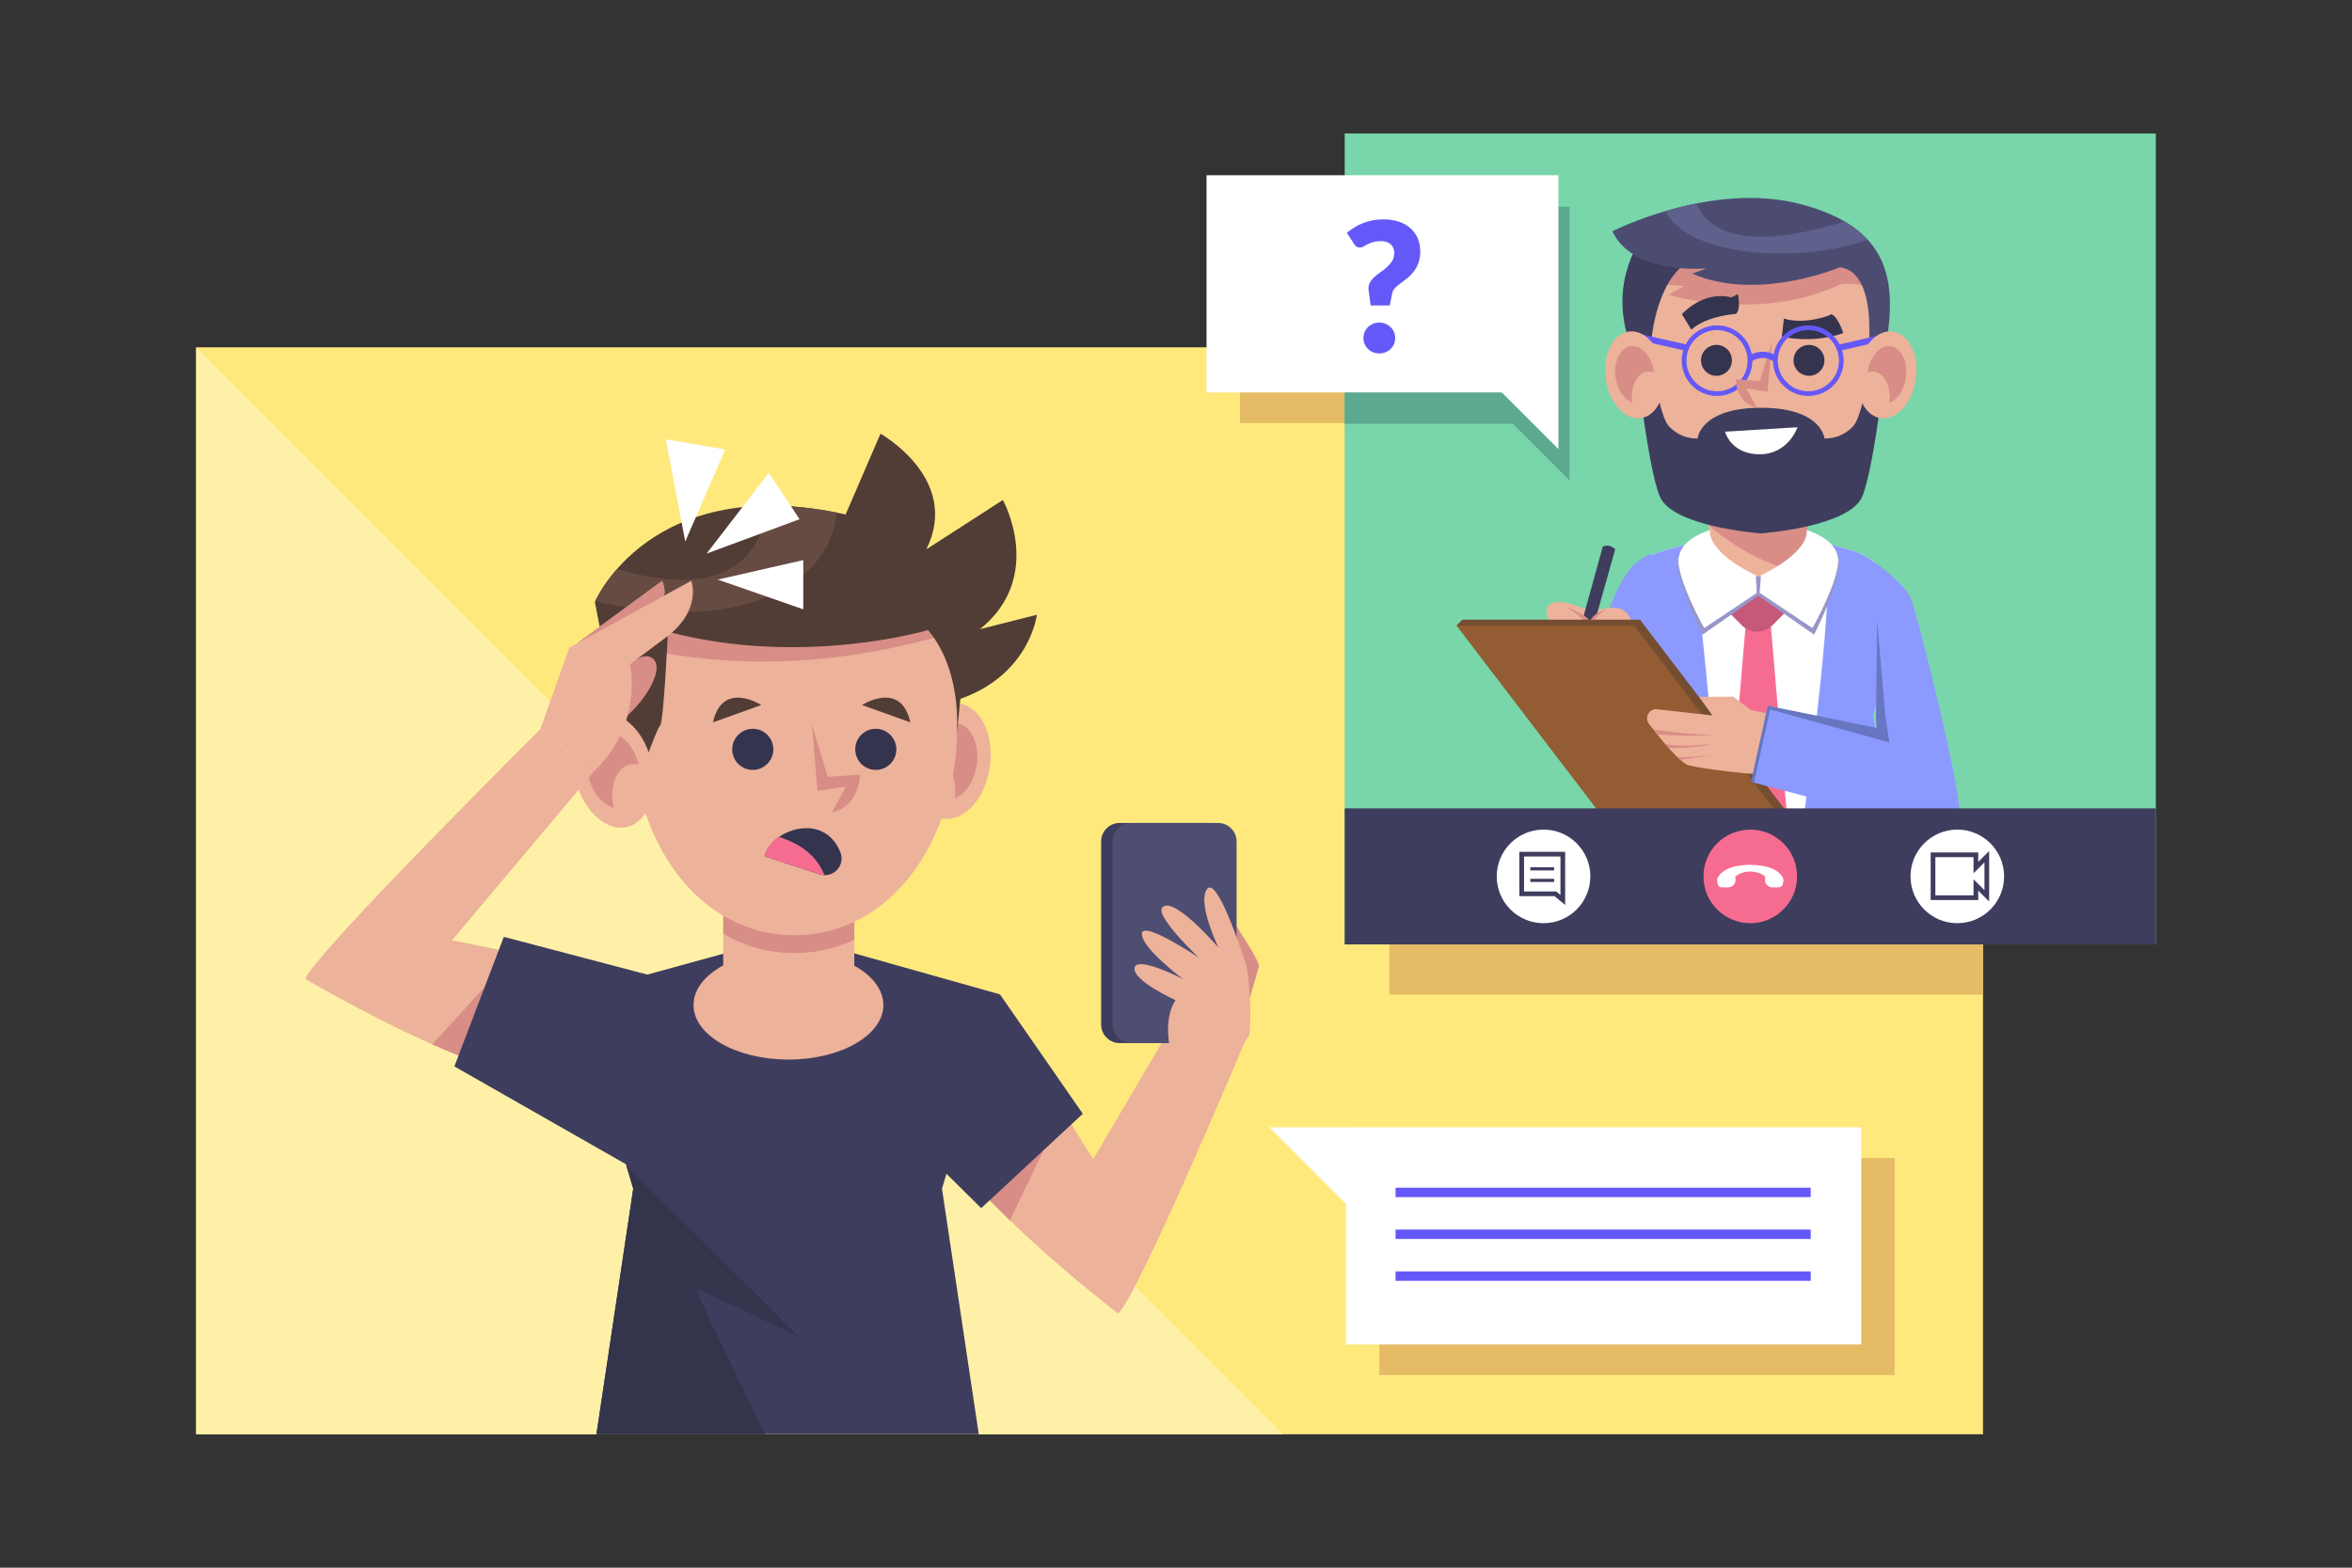 <?xml version="1.0" encoding="utf-8"?>
<!-- Generator: Adobe Illustrator 16.0.0, SVG Export Plug-In . SVG Version: 6.00 Build 0)  -->
<!DOCTYPE svg PUBLIC "-//W3C//DTD SVG 1.1//EN" "http://www.w3.org/Graphics/SVG/1.1/DTD/svg11.dtd">
<svg version="1.1" xmlns="http://www.w3.org/2000/svg" xmlns:xlink="http://www.w3.org/1999/xlink" x="0px" y="0px" width="750px"
	 height="500px" viewBox="0 0 750 500" enable-background="new 0 0 750 500" xml:space="preserve">
<rect x="0" y="0" width="750" height="500" fill="#333333" stroke="none"/>
<g id="BACKGROUND">
</g>
<g id="OBJECTS">
	<g>
		<rect x="62.556" y="110.775" fill="#FFE97D" width="569.778" height="346.667"/>
		<polygon fill="#FFF0A8" points="62.556,110.775 62.556,457.442 409.223,457.442 		"/>
		<rect x="443.014" y="110.775" fill="#E5BB65" width="189.32" height="206.436"/>
		<polygon fill="#E5BB65" points="395.402,110.775 395.402,134.938 492.201,134.938 510.279,134.938 510.279,110.775 		"/>
		<polygon fill="#E5BB65" points="457.903,369.331 439.825,369.331 415.444,369.331 439.825,393.712 439.825,438.584 
			604.195,438.584 604.195,369.331 		"/>
		<g>
			<rect x="428.791" y="42.558" fill="#78D6AA" width="258.653" height="258.653"/>
			<g>
				<g>
					<path fill="#FFFFFF" d="M597.406,228.035l7.585-25.514c3.453-11.615-3.267-23.809-14.931-27.093l-28.892-8.133v-0.076
						l-0.157,0.038l-0.157-0.038v0.076l-29.977,8.231c-11.737,3.223-18.534,15.463-15.065,27.13l7.544,25.378l-8.822,56.873h91.695
						L597.406,228.035z"/>
				</g>
				<path fill="#8C9AFF" d="M546.5,284.908c0.025-10.469,0.118-29.733,0.446-34.493c0.396-5.754-5.582-62.518-7.16-77.334
					l-8.908,2.446c-11.737,3.223-18.534,15.463-15.065,27.13l7.544,25.378l-8.822,56.873H546.5z"/>
				<path fill="#8C9AFF" d="M606.229,284.908l-8.823-56.873l7.585-25.514c3.453-11.615-3.267-23.809-14.932-27.093l-7.685-2.163
					c3.015,18.49-7.402,89.732-10.746,111.643H606.229z"/>
				<g>
					<g>
						<path fill="#EDB29A" d="M563.429,189.593h-5.532c-7.152,0-12.95-5.798-12.95-12.95v-28.88h31.432v28.88
							C576.378,183.795,570.581,189.593,563.429,189.593z"/>
					</g>
					<path fill="#D88D87" d="M544.946,167.626c10.609,8.945,20.589,13.109,28.876,14.827c1.611-2.467,2.556-5.41,2.556-8.576
						v-26.114h-31.432V167.626z"/>
					<g>
						<path fill="#EDB29A" d="M601.059,111.256c0,27.643-16.066,50.052-39.024,50.052c-22.957,0-39.023-22.409-39.023-50.052
							s16.066-39.872,39.023-39.872C584.992,71.384,601.059,83.613,601.059,111.256z"/>
						<path fill="#D88D87" d="M562.034,71.384c-15.872,0-28.445,5.85-34.698,18.593c5.618,1.228,9.812,1.257,9.812,1.257
							l-5.063,2.785c0,0,29.239,8.86,54.935-3.418c0,0,4.48-0.825,10.676,1.527C591.839,77.894,578.772,71.384,562.034,71.384z"/>
						<path fill="#34344F" d="M587.774,106.255c0,0-1.681-5.489-3.925-6.059c0.646,0.16-8.133,3.525-15.019,1.419l-0.634,5.754
							c2.322,0.488,5.335,0.893,8.846,0.789C581.499,108.025,585.172,107.119,587.774,106.255z"/>
						<path fill="#34344F" d="M554.142,93.824c0,0,1.182,4.831-0.614,6.292c0,0-9.247,0.537-14.22,5.037l-2.998-4.952
							c0,0,6.684-7.617,15.776-5.349L554.142,93.824z"/>
						<path fill="#3E3D5E" d="M597.651,102.626c0,0-2.194,27.593-6.582,33.163c0,0-3.376,4.219-9.282,4.05
							c0,0-0.844-9.773-20.21-9.788v0c-0.008,0-0.015,0-0.021,0c-0.008,0-0.014,0-0.021,0v0c-19.366,0.015-20.21,9.788-20.21,9.788
							c-5.906,0.169-9.282-4.05-9.282-4.05c-4.388-5.569-6.582-33.163-6.582-33.163l-4.726,3.882c0,0,4.389,42.361,8.607,51.98
							c4.15,9.462,31.304,11.575,32.192,11.642v0.003c0,0,0.018-0.001,0.021-0.001c0.004,0,0.021,0.001,0.021,0.001v-0.003
							c0.889-0.067,28.042-2.18,32.192-11.642c4.219-9.62,8.606-51.98,8.606-51.98L597.651,102.626z"/>
						<path fill="#3E3D5E" d="M526.642,108.027c0,0,1.688-18.902,11.813-24.472l-14.514-8.101c0,0-10.801,13.164-4.726,32.572
							H526.642z"/>
						<path fill="#4C4C72" d="M595.837,110.559c0,0,2.7-23.796-9.114-25.315c0,0-26.327,11.139-47.086,2.025l4.557-1.688
							c0,0-23.459,2.363-30.041-11.814c0,0,31.729-16.202,60.251-8.607c28.521,7.594,30.209,24.64,27.171,44.048L595.837,110.559z"
							/>
						<circle fill="none" stroke="#6558F8" stroke-width="1.5" stroke-miterlimit="10" cx="547.526" cy="115.031" r="10.506"/>
						
							<line fill="none" stroke="#6558F8" stroke-width="2" stroke-linecap="round" stroke-linejoin="round" stroke-miterlimit="10" x1="537.527" y1="110.854" x2="523.414" y2="107.626"/>
						<circle fill="none" stroke="#6558F8" stroke-width="1.5" stroke-miterlimit="10" cx="576.64" cy="115.031" r="10.506"/>
						
							<line fill="none" stroke="#6558F8" stroke-width="2" stroke-linecap="round" stroke-linejoin="round" stroke-miterlimit="10" x1="586.639" y1="110.854" x2="600.752" y2="107.626"/>
						<g>
							<g>
								<path fill="#EDB29A" d="M592.451,117.799c-1.237,7.6,1.877,14.545,6.955,15.512c5.079,0.967,10.199-4.411,11.436-12.011
									c1.237-7.6-1.877-14.545-6.955-15.512C598.808,104.822,593.688,110.199,592.451,117.799z"/>
								<path fill="#D88D87" d="M597.821,118.567c-0.775-0.147-1.552-0.062-2.298,0.205c0.017-0.126,0.027-0.251,0.048-0.378
									c0.817-5.021,4.2-8.573,7.555-7.935c3.355,0.639,5.413,5.227,4.596,10.248c-0.629,3.86-2.774,6.844-5.257,7.731
									C603.121,123.566,601.092,119.189,597.821,118.567z"/>
							</g>
							<g>
								<path fill="#EDB29A" d="M530.49,117.799c1.237,7.6-1.876,14.545-6.955,15.512S513.337,128.9,512.1,121.3
									s1.877-14.545,6.956-15.512C524.134,104.822,529.254,110.199,530.49,117.799z"/>
								<path fill="#D88D87" d="M525.12,118.567c0.776-0.147,1.552-0.062,2.299,0.205c-0.018-0.126-0.028-0.251-0.049-0.378
									c-0.817-5.021-4.199-8.573-7.555-7.935c-3.355,0.639-5.412,5.227-4.595,10.248c0.628,3.86,2.773,6.844,5.256,7.731
									C519.82,123.566,521.851,119.189,525.12,118.567z"/>
							</g>
						</g>
						<g>
							<g>
								<circle fill="#34344F" cx="547.345" cy="114.931" r="4.929"/>
								<circle fill="#34344F" cx="576.849" cy="114.931" r="4.929"/>
							</g>
							<path fill="#D88D87" d="M565.011,108.994l-3.809,12.546l-7.729-0.56c0,0,0,7.505,6.721,9.073l-3.36-6.217l6.833,1.064
								L565.011,108.994z"/>
						</g>
						<path fill="#FFFFFF" d="M550.057,137.681l23.124-1.411c0,0-2.9,8.623-12.071,8.623S550.057,137.681,550.057,137.681z"/>
						
							<path fill="none" stroke="#6558F8" stroke-width="2" stroke-linecap="round" stroke-linejoin="round" stroke-miterlimit="10" d="
							M558.412,114.187c0,0,3.502-2.278,7.215,0"/>
						<path fill="#60608C" d="M595.608,76.507c-1.964-2.148-4.413-4.119-7.441-5.881c-16.146,5.091-40.678,9.792-47.231-5.724
							c-3.485,0.687-6.769,1.517-9.764,2.395C537.019,80.766,570.778,84.927,595.608,76.507z"/>
					</g>
				</g>
				<g>
					<polygon fill="#F66C90" points="560.662,275.015 570.321,265.832 563.791,189.205 560.659,189.592 557.526,189.205 
						550.996,265.832 560.655,275.015 560.655,275.023 560.659,275.019 560.662,275.023 					"/>
					<path fill="#C6587A" d="M560.311,188.825l-9.666,5.822l4.833,4.833c2.67,2.669,6.997,2.669,9.667,0l4.833-4.833
						L560.311,188.825z"/>
					<g>
						<path fill="#FFFFFF" d="M545.307,169.079c0,0-1.847,6.456,15.054,14.683l0.426,5.569l-17.609,12.025
							c0,0-7.953-14.81-8.096-22.151C534.939,171.864,545.307,169.079,545.307,169.079z"/>
						<g>
							<path fill="#9795C9" d="M560.858,183.724l0.426,5.569l0.022,0.289l-0.239,0.163l-17.489,12.2l-0.646,0.451l-0.384-0.703v0
								c-1.108-2.227-2.13-4.467-3.1-6.742c-0.965-2.273-1.866-4.576-2.648-6.922c-0.771-2.346-1.463-4.737-1.76-7.206
								c-0.144-1.225-0.166-2.511,0.209-3.707c0.35-1.198,1.021-2.273,1.844-3.184c-0.778,0.949-1.389,2.046-1.672,3.23
								c-0.308,1.182-0.226,2.412-0.028,3.611c0.408,2.404,1.204,4.731,2.078,7.012c1.784,4.553,3.973,8.965,6.334,13.23v0
								l-1.03-0.251l17.729-11.849l0,0l-0.217,0.451l-0.426-5.569L560.858,183.724z"/>
						</g>
					</g>
					<g>
						<path fill="#FFFFFF" d="M576.075,169.079c0,0,1.846,6.456-15.054,14.683l-0.426,5.569l17.609,12.025
							c0,0,7.953-14.81,8.095-22.151C586.441,171.864,576.075,169.079,576.075,169.079z"/>
						<g>
							<path fill="#9795C9" d="M561.52,183.8l-0.426,5.569l-0.217-0.451l0,0l17.73,11.849l-1.03,0.251v0
								c2.361-4.265,4.55-8.677,6.333-13.23c0.875-2.281,1.67-4.608,2.078-7.012c0.197-1.199,0.28-2.429-0.028-3.611
								c-0.283-1.184-0.893-2.281-1.671-3.23c0.822,0.91,1.494,1.985,1.844,3.184c0.374,1.196,0.352,2.481,0.209,3.707
								c-0.298,2.469-0.989,4.859-1.761,7.206c-0.782,2.346-1.684,4.648-2.648,6.922c-0.97,2.275-1.991,4.515-3.099,6.742l-0.001,0
								l-0.384,0.703l-0.646-0.451l-17.489-12.2l0,0l-0.239-0.163l0.022-0.289l0.426-5.569L561.52,183.8z"/>
						</g>
					</g>
				</g>
				<g>
					<path fill="#8C9AFF" d="M526.616,176.631l-1.676,58.175h-18.274C506.666,234.806,508.036,182.57,526.616,176.631z"/>
					<path fill="#EDB29A" d="M498.442,203.434c-9.442-9.138-6.092-15.534,9.138-8.224c0,0,7.843-3.198,11.041,0.152
						c3.197,3.35,1.142,7.157,1.142,7.157L498.442,203.434z"/>
					<path fill="#3E3D5E" d="M511.082,174.347l-7.233,26.194c0,0,0.305,3.198,1.066,3.579c0.761,0.381,2.513-2.284,2.741-2.817
						c0.229-0.533,7.386-26.118,7.386-26.118S513.367,173.281,511.082,174.347z"/>
					<g>
						<path fill="#EDB29A" d="M499.356,193.573c0,0,6.891,2.513,7.614,4.797c0.724,2.285-2.665,4.835-8.338,2.437L499.356,193.573z"
							/>
						<path fill="#D88D87" d="M499.356,193.573c0,0,6.891,2.513,7.614,4.797c0.724,2.285-2.665,4.835-8.338,2.437
							c0,0,5.597,1.028,6.548-1.219C506.133,197.342,499.356,193.573,499.356,193.573z"/>
					</g>
					<g>
						<path fill="#EDB29A" d="M516.529,200.08c0,0-6.795,2.762-8.864,1.554c-2.069-1.208-1.27-5.373,4.546-7.402L516.529,200.08z"/>
						<path fill="#D88D87" d="M516.529,200.08c0,0-6.795,2.762-8.864,1.554c-2.069-1.208-1.27-5.373,4.546-7.402
							c0,0-4.839,2.994-4.037,5.298C508.976,201.834,516.529,200.08,516.529,200.08z"/>
					</g>
					<g>
						<polygon fill="#754E32" points="580.146,272.573 523.494,272.573 466.31,197.647 522.961,197.647 						"/>
						<polygon fill="#754E32" points="466.31,197.647 464.444,199.513 578.279,274.438 580.146,272.573 						"/>
						<polygon fill="#935C32" points="578.279,274.438 521.628,274.438 464.444,199.513 521.096,199.513 						"/>
					</g>
					<path fill="#EDB29A" d="M528.482,226.213c-2.547-0.309-4.213,2.591-2.66,4.634c4.028,5.301,10.052,12.659,12.92,13.333
						c4.527,1.065,19.975,2.93,22.371,2.664c2.396-0.267,5.859-18.643,5.859-18.643l-8.655-1.731l-5.622-4.267l-10.837,0.051
						l4.231,5.947L528.482,226.213z"/>
					<g>
						<path fill="#D88D87" d="M528.463,234.235c7.259,0.619,17.977,0.325,17.977,0.325s-11.414-0.618-19.25-1.938
							C527.604,233.153,528.028,233.691,528.463,234.235z"/>
						<path fill="#D88D87" d="M534.927,241.513c0.297,0.283,0.586,0.547,0.869,0.794c6.012-0.731,10.496-1.599,10.496-1.599
							C542.536,241.334,538.27,241.502,534.927,241.513z"/>
						<path fill="#D88D87" d="M530.96,237.258c0.371,0.434,0.741,0.855,1.11,1.27c7.982,0.387,13.925-1.302,13.925-1.302
							C538.226,238.253,533.373,237.732,530.96,237.258z"/>
					</g>
					<path fill="#8C9AFF" d="M564.079,225.668l36.244,8.681l-0.608-5.635l-1.828-49.342c0,0,9.366,6.625,11.422,11.422
						c2.056,4.797,17.818,67.388,15.305,70.357c-2.513,2.97-4.34,4.568-4.34,4.568l-61.448-16.218L564.079,225.668z"/>
					<g>
						<polygon fill="#6776C1" points="558.337,249.394 563.591,225.561 563.696,225.08 564.195,225.182 600.736,232.626 
							598.563,234.539 598.227,228.875 598.219,228.769 598.569,197.808 601.21,228.658 601.202,228.553 602.084,234.158 
							602.497,236.784 599.911,236.07 563.963,226.154 564.567,225.776 559.313,249.609 						"/>
					</g>
				</g>
			</g>
			<g>
				<rect x="428.791" y="257.824" fill="#3E3D5E" width="258.653" height="43.387"/>
				<g>
					<circle fill="#F66C90" cx="558.122" cy="279.518" r="14.924"/>
					<path fill="#FFFFFF" d="M568.569,280.06c-0.556-1.241-2.662-4.119-10.227-4.229v-0.005c-0.075,0-0.146,0.002-0.221,0.003
						c-0.074-0.001-0.146-0.003-0.222-0.003v0.005c-7.563,0.109-9.671,2.987-10.227,4.229c-0.136,0.302-0.175,0.638-0.114,0.964
						l0.161,0.881c0.118,0.644,0.68,1.111,1.335,1.111h2.026c1.359,0,2.435-1.153,2.337-2.51l-0.064-0.914
						c0,0,1.592-1.583,4.768-1.655c3.175,0.072,4.768,1.655,4.768,1.655l-0.065,0.914c-0.097,1.356,0.978,2.51,2.338,2.51h2.025
						c0.655,0,1.217-0.468,1.335-1.111l0.162-0.881C568.744,280.697,568.705,280.361,568.569,280.06z"/>
				</g>
				<g>
					<g>
						<circle fill="#FFFFFF" cx="624.142" cy="279.518" r="14.924"/>
						<g>
							<path fill="#3E3D5E" d="M629.314,273.384v5.129l3.482-3.482v8.879l-3.482-3.482v5.129h-12.172v-12.172H629.314
								 M634.297,271.408l-2.561,2.562l-0.922,0.921v-1.507v-1.5h-1.5h-12.172h-1.5v1.5v12.172v1.5h1.5h12.172h1.5v-1.5v-1.508
								l0.922,0.922l2.561,2.561v-3.621v-8.879V271.408L634.297,271.408z"/>
						</g>
					</g>
					<g>
						<circle fill="#FFFFFF" cx="492.202" cy="279.518" r="14.925"/>
						<polygon fill="none" stroke="#3E3D5E" stroke-width="1.5" stroke-miterlimit="10" points="485.235,272.424 485.235,285.063 
							495.964,285.063 498.343,287.03 498.343,285.063 498.343,282.42 498.343,272.424 						"/>
						<g>
							<line fill="none" stroke="#3E3D5E" stroke-miterlimit="10" x1="487.992" y1="277.115" x2="495.586" y2="277.115"/>
							<line fill="none" stroke="#3E3D5E" stroke-miterlimit="10" x1="487.992" y1="280.791" x2="495.586" y2="280.791"/>
						</g>
					</g>
				</g>
			</g>
			<g>
				<polygon fill="#5DA891" points="428.791,135.172 482.414,135.172 500.492,153.25 500.492,135.172 500.492,65.92 428.791,65.92 
									"/>
				<polygon fill="#FFFFFF" points="384.736,55.908 384.736,125.16 478.868,125.16 496.946,143.238 496.946,125.16 496.946,55.908 
									"/>
				<g>
					<path fill="#6558F8" d="M429.484,74.253c0.708-0.594,1.48-1.149,2.313-1.667c0.834-0.517,1.73-0.972,2.688-1.366
						c0.958-0.392,1.988-0.699,3.09-0.92c1.102-0.22,2.295-0.331,3.58-0.331c1.801,0,3.426,0.24,4.872,0.719
						c1.447,0.479,2.678,1.164,3.694,2.055c1.015,0.891,1.796,1.964,2.343,3.22c0.546,1.255,0.819,2.649,0.819,4.183
						c0,1.457-0.201,2.716-0.604,3.78c-0.403,1.063-0.911,1.988-1.524,2.774c-0.613,0.786-1.289,1.466-2.026,2.041
						c-0.738,0.575-1.437,1.106-2.098,1.596c-0.661,0.488-1.237,0.973-1.726,1.452c-0.489,0.479-0.801,1.016-0.935,1.61
						l-0.805,4.025h-6.094l-0.633-4.629c-0.153-0.938-0.058-1.758,0.287-2.458c0.346-0.7,0.819-1.332,1.423-1.897
						c0.604-0.565,1.279-1.102,2.027-1.609c0.747-0.508,1.446-1.054,2.099-1.639c0.65-0.584,1.202-1.236,1.652-1.955
						s0.676-1.576,0.676-2.573c0-1.15-0.379-2.064-1.136-2.745c-0.757-0.68-1.797-1.02-3.119-1.02c-1.016,0-1.864,0.105-2.544,0.315
						c-0.681,0.211-1.265,0.446-1.754,0.705c-0.488,0.259-0.914,0.494-1.278,0.705c-0.364,0.211-0.729,0.316-1.093,0.316
						c-0.825,0-1.438-0.354-1.84-1.063L429.484,74.253z M434.774,107.802c0-0.69,0.129-1.332,0.388-1.926
						c0.258-0.594,0.613-1.112,1.063-1.553c0.45-0.44,0.981-0.791,1.595-1.049c0.613-0.258,1.285-0.388,2.014-0.388
						c0.708,0,1.369,0.13,1.983,0.388c0.613,0.259,1.149,0.609,1.609,1.049c0.46,0.441,0.819,0.959,1.078,1.553
						s0.389,1.236,0.389,1.926c0,0.689-0.13,1.336-0.389,1.94c-0.259,0.604-0.618,1.126-1.078,1.567
						c-0.46,0.44-0.996,0.786-1.609,1.034c-0.614,0.249-1.275,0.374-1.983,0.374c-0.729,0-1.4-0.125-2.014-0.374
						c-0.613-0.248-1.145-0.594-1.595-1.034c-0.45-0.441-0.806-0.963-1.063-1.567C434.903,109.138,434.774,108.491,434.774,107.802z
						"/>
				</g>
			</g>
		</g>
		<g>
			<g>
				<g>
					<polygon fill="#3E3D5E" points="300.376,379.132 318.81,317.128 252.197,298.376 252.197,298.276 251.988,298.326 
						251.778,298.276 251.778,298.376 183.49,317.128 201.924,379.132 190.194,457.428 251.778,457.428 251.778,457.428 
						251.988,457.428 252.197,457.428 252.197,457.428 312.106,457.428 					"/>
					<ellipse fill="#EDB29A" cx="251.418" cy="320.536" rx="30.269" ry="17.403"/>
					<g>
						<path fill="#EDB29A" d="M257.64,335.61h-12.234c-8.162,0-14.778-6.616-14.778-14.777v-40.838h41.79v40.838
							C272.418,328.994,265.802,335.61,257.64,335.61z"/>
						<path fill="#D88D87" d="M230.628,297.761c6.722,3.987,14.377,6.215,22.719,6.215c6.868,0,13.27-1.51,19.07-4.268v-19.713
							h-41.79V297.761z"/>
					</g>
				</g>
				<g>
					<path fill="#EDB29A" d="M329.687,339.516l18.905,30.201l29.386-49.865l19.479,11.243c0,0-34.644,82.421-40.903,87.859
						c0,0-42.444-32.583-54.453-52.961C290.091,345.616,329.687,339.516,329.687,339.516z"/>
					<g>
						<path fill="#D88D87" d="M334.713,347.546l4.106,6.56l-16.783,35.141c-6.298-6.096-12.213-12.393-16.477-18.113
							L334.713,347.546z"/>
					</g>
					<polygon fill="#3E3D5E" points="318.854,317.128 345.283,355.226 312.882,385.325 281.195,354 302.096,326.345 					"/>
					<g>
						<path fill="#D88D87" d="M389.629,288.563c0,0,12.299,17.585,11.791,19.72c-0.509,2.135-4.574,15.653-4.574,15.653
							l-5.896-20.329L389.629,288.563z"/>
						<path fill="#3E3D5E" d="M384.746,332.678h-27.708c-3.268,0-5.917-2.649-5.917-5.917v-58.369c0-3.268,2.649-5.917,5.917-5.917
							h27.708c3.268,0,5.917,2.649,5.917,5.917v58.369C390.663,330.028,388.014,332.678,384.746,332.678z"/>
						<path fill="#4E4E72" d="M388.405,332.678h-27.708c-3.268,0-5.917-2.649-5.917-5.917v-58.369c0-3.268,2.649-5.917,5.917-5.917
							h27.708c3.268,0,5.917,2.649,5.917,5.917v58.369C394.322,330.028,391.673,332.678,388.405,332.678z"/>
						<path fill="#EDB29A" d="M373.196,334.847c0,0-2.439-9.623,1.626-15.857c0,0-13.722-6.234-13.044-10.3s15.45,3.558,15.45,3.558
							s-13.112-9.792-13.112-14.399c0-4.608,18.144,7.589,18.144,7.589s-14.019-13.29-11.639-15.992
							c3.507-3.98,17.89,12.74,17.89,12.74s-6.776-14.096-3.659-18.567c3.117-4.473,10.842,19.109,12.333,23.581
							c1.491,4.473,2.101,22.329,0.881,23.549s-8.843,11.893-12.502,12.299C381.903,343.452,373.196,334.847,373.196,334.847z"/>
					</g>
				</g>
				<path fill="#34344C" d="M244.063,457.428c-9.959-20.163-22.662-46.201-21.845-46.201c1.333,0,32.444,15.111,32.444,15.111
					l-54.937-54.603l2.199,7.396l-11.73,78.296H244.063z"/>
			</g>
			<g>
				<g>
					<path fill="#EDB29A" d="M291.112,240.429c-1.645,10.105,2.496,19.338,9.248,20.624c6.752,1.285,13.56-5.864,15.204-15.969
						c1.645-10.105-2.496-19.338-9.248-20.624C299.564,223.175,292.757,230.325,291.112,240.429z"/>
					<path fill="#D88D87" d="M298.252,241.45c-1.032-0.196-2.063-0.083-3.056,0.272c0.022-0.168,0.037-0.334,0.064-0.502
						c1.087-6.676,5.584-11.399,10.044-10.55c4.461,0.849,7.196,6.949,6.109,13.625c-0.835,5.132-3.688,9.099-6.989,10.278
						C305.298,248.097,302.601,242.278,298.252,241.45z"/>
				</g>
				<g>
					<path fill="#EDB29A" d="M305.232,231.73c0,36.752-21.361,66.547-51.884,66.547s-51.884-29.795-51.884-66.547
						s21.36-53.012,51.884-53.012S305.232,194.978,305.232,231.73z"/>
					<path fill="#D88D87" d="M299.273,203.012c-8.382-16.648-24.999-24.294-45.925-24.294c-22.525,0-40.048,8.868-47.691,28.279
						C224.646,211.296,257.608,214.747,299.273,203.012z"/>
					<path fill="#513D36" d="M198.365,236.453L189.691,192c0,0,17.619-41.743,79.961-27.919l11.113-25.75
						c0,0,25.75,14.366,14.637,36.863l24.395-15.721c0,0,13.553,24.395-7.318,41.201l18.161-4.608c0,0-2.168,18.974-24.395,26.834
						l-1.355,13.553c0,0,2.981-21.143-8.945-35.508c0,0-39.845,11.926-82.943,0.542c0,0-1.404,29.075-2.488,29.888
						c-1.084,0.813-8.296,21.037-8.296,21.037L198.365,236.453z"/>
					<g>
						<g>
							<circle fill="#34344F" cx="279.271" cy="238.999" r="6.553"/>
							<circle fill="#34344F" cx="240.044" cy="238.999" r="6.553"/>
						</g>
						<path fill="#D88D87" d="M258.905,231.105l5.064,16.68l10.276-0.745c0,0,0,9.979-8.936,12.063l4.468-8.266l-9.085,1.415
							L258.905,231.105z"/>
					</g>
					<g>
						<g>
							<path fill="#EDB29A" d="M207.572,242.225c2.611,9.898-0.62,19.488-7.216,21.419c-6.597,1.931-14.062-4.529-16.673-14.429
								s0.62-19.489,7.216-21.419C197.496,225.865,204.96,232.325,207.572,242.225z"/>
							<path fill="#D88D87" d="M200.563,243.929c1.008-0.295,2.045-0.282,3.067-0.024c-0.039-0.165-0.069-0.329-0.112-0.494
								c-1.726-6.54-6.657-10.808-11.015-9.532c-4.358,1.275-6.492,7.61-4.767,14.15c1.326,5.028,4.548,8.701,7.947,9.556
								C194.191,251.224,196.315,245.172,200.563,243.929z"/>
						</g>
					</g>
					<path fill="#513D36" d="M290.27,230.376l-15.392-5.516C274.878,224.86,287.334,216.853,290.27,230.376z"/>
					<path fill="#513D36" d="M227.37,230.376l15.392-5.516C242.761,224.86,230.306,216.853,227.37,230.376z"/>
					<path fill="#664B42" d="M266.86,163.494c-8.093-1.615-15.399-2.271-21.996-2.208c-1.801,13.772-10.973,31.051-48.126,20.211
						c-4.326,4.941-6.418,9.135-6.923,10.225C233.397,202.413,264.36,187.753,266.86,163.494z"/>
					<path fill="#34344F" d="M243.847,273.152l17.521,5.705c4.218,1.373,8.235-2.74,6.649-6.884
						c-0.916-2.391-2.428-4.708-4.911-6.229C255.847,261.301,245.033,266.782,243.847,273.152z"/>
					<path fill="#F66C90" d="M248.412,266.935c-2.386,1.653-4.128,3.874-4.564,6.218l17.521,5.705
						c0.511,0.166,1.02,0.249,1.515,0.264C261.213,274.756,257.304,269.72,248.412,266.935z"/>
				</g>
			</g>
			<g>
				<path fill="#EDB29A" d="M181.066,307.376l-36.91-7.487l45.395-53.995l-17.246-13.313c0,0-72.26,71.813-74.957,79.654
					c0,0,46.114,27.141,69.507,30.64C190.248,346.373,181.066,307.376,181.066,307.376z"/>
				<g>
					<path fill="#D88D87" d="M171.738,305.725l-7.62-1.349l-26.292,28.729c8.011,3.555,16.066,6.679,22.968,8.489L171.738,305.725z"
						/>
				</g>
				<polygon fill="#3E3D5E" points="208.963,311.507 160.657,298.804 144.892,340.122 203.329,373.449 201.329,326.338 				"/>
			</g>
			<path fill="#D88D87" d="M195.996,231.227c7.778-4.444,16.889-17.777,12-21.333c-4.889-3.556-14.889,9.778-14.889,9.778
				L195.996,231.227z"/>
			<path fill="#EDB29A" d="M183.773,205.338l27.333-20.037c0,0,2.074,4.148-0.444,6.371S183.773,205.338,183.773,205.338z"/>
			<path fill="#D88D87" d="M183.773,205.338l27.333-20.037c0,0,2.074,4.148-0.444,6.371S183.773,205.338,183.773,205.338z"/>
			<path fill="#EDB29A" d="M172.305,232.581l9.246-26.021l38.889-21.333c0,0,3.556,9.333-8,18
				c-11.556,8.667-11.556,8.667-11.556,8.667s4.444,18.667-11.333,34L172.305,232.581z"/>
			<g>
				<polygon fill="#FFFFFF" points="212.292,140.116 218.514,172.708 231.255,143.375 				"/>
				<polygon fill="#FFFFFF" points="245.181,150.782 225.329,176.56 254.958,165.597 				"/>
				<polygon fill="#FFFFFF" points="228.884,184.856 256.144,194.338 256.144,178.634 				"/>
			</g>
		</g>
		<g>
			<g>
				<polygon fill="#FFFFFF" points="593.529,428.806 593.529,359.554 447.236,359.554 429.159,359.554 429.159,428.806 				"/>
				<g>
					
						<line fill="none" stroke="#6558F8" stroke-width="3" stroke-miterlimit="10" x1="577.398" y1="407.008" x2="445.012" y2="407.008"/>
					
						<line fill="none" stroke="#6558F8" stroke-width="3" stroke-miterlimit="10" x1="577.398" y1="393.658" x2="445.012" y2="393.658"/>
					
						<line fill="none" stroke="#6558F8" stroke-width="3" stroke-miterlimit="10" x1="577.398" y1="380.309" x2="445.012" y2="380.309"/>
				</g>
			</g>
			<polygon fill="#FFFFFF" points="429.159,359.554 404.778,359.554 431.056,385.831 			"/>
		</g>
	</g>
</g>
</svg>
